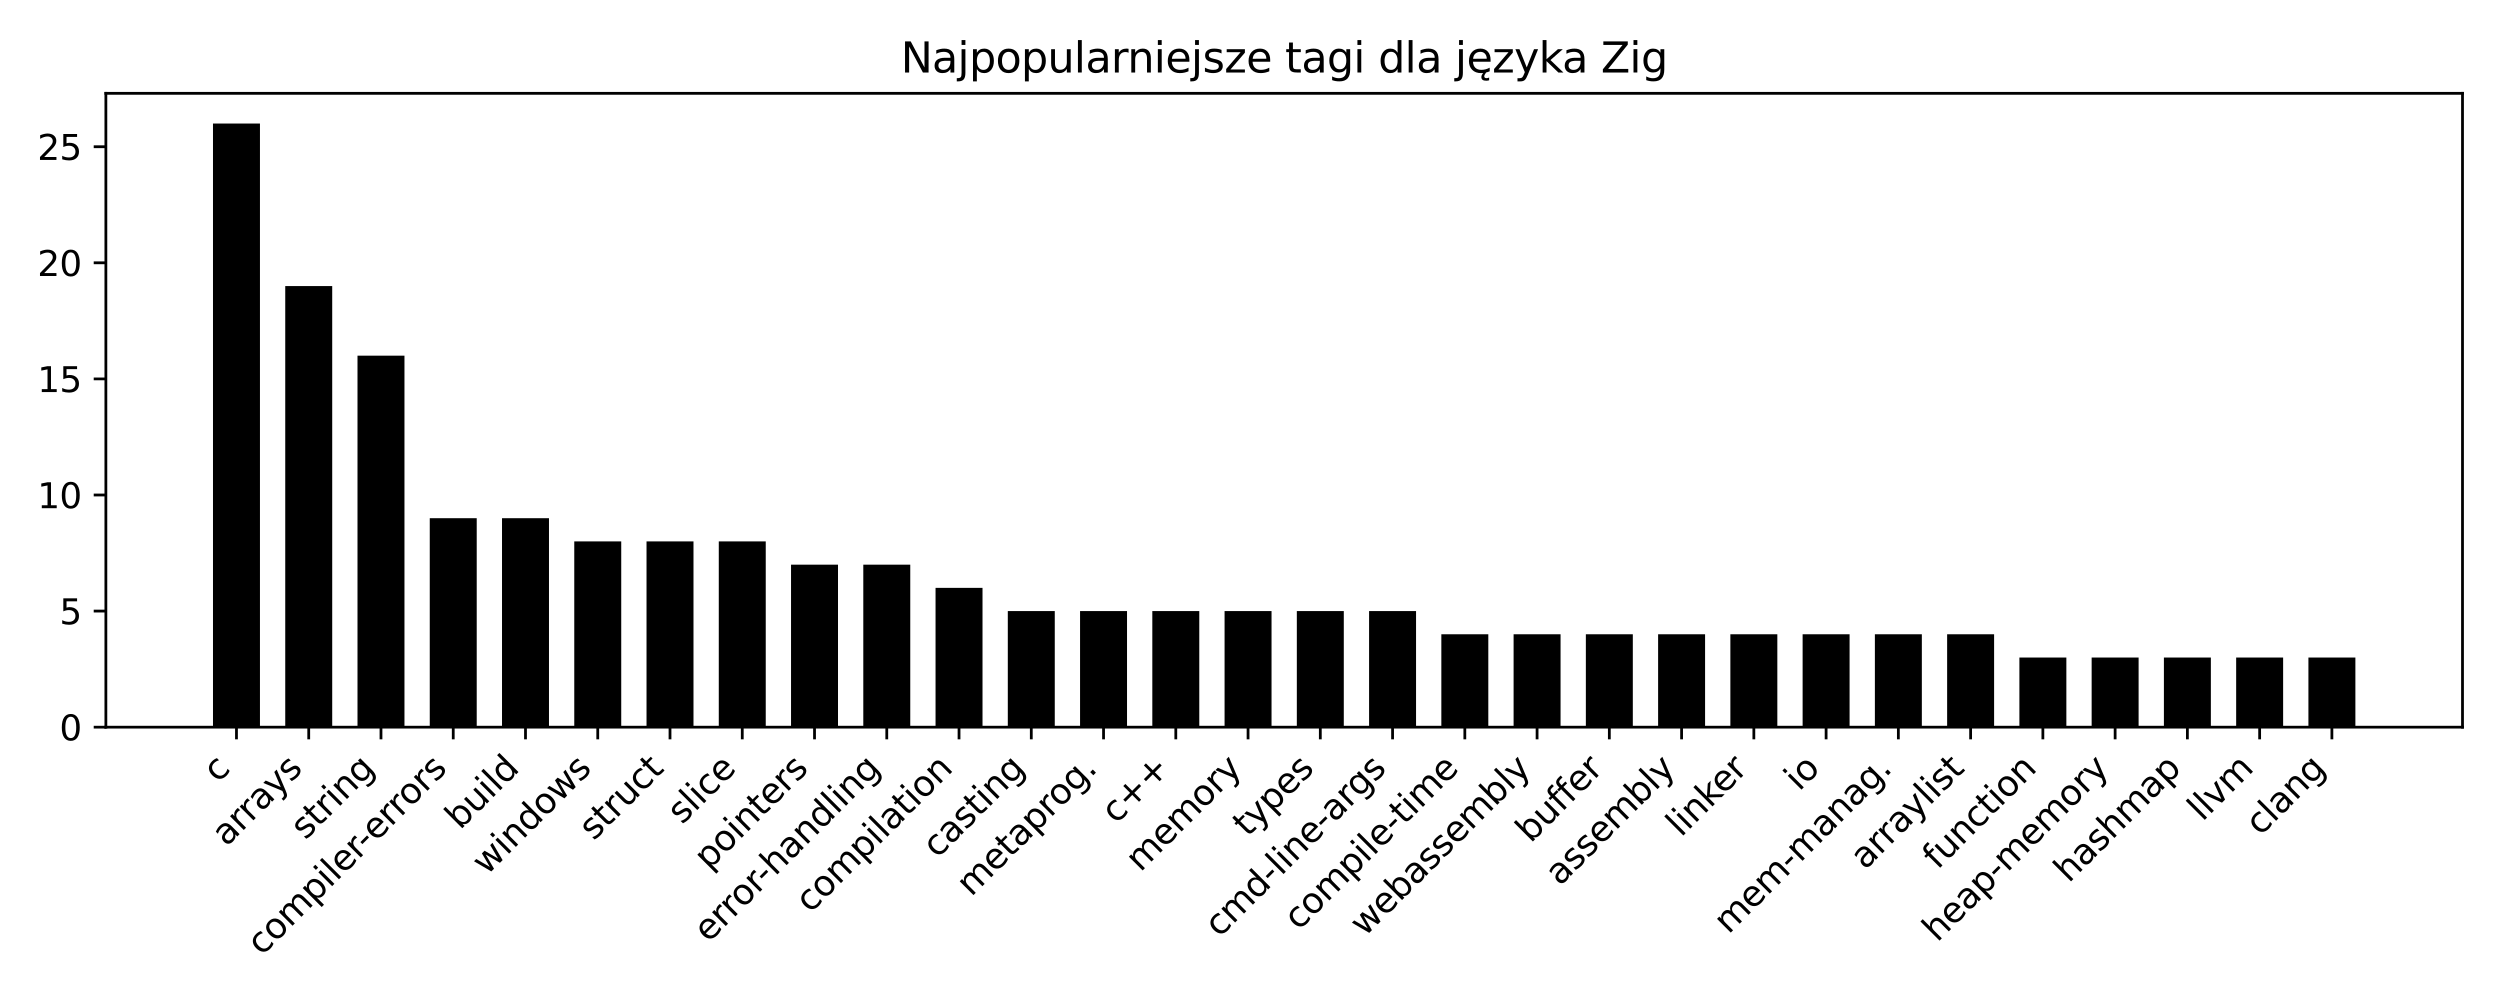 <?xml version="1.0" encoding="utf-8" standalone="no"?>
<!DOCTYPE svg PUBLIC "-//W3C//DTD SVG 1.1//EN"
  "http://www.w3.org/Graphics/SVG/1.1/DTD/svg11.dtd">
<svg xmlns:xlink="http://www.w3.org/1999/xlink" width="720pt" height="288pt" viewBox="0 0 720 288" xmlns="http://www.w3.org/2000/svg" version="1.1">
 <defs>
  <style type="text/css">*{stroke-linejoin: round; stroke-linecap: butt}</style>
 </defs>
 <g id="figure_1">
  <g id="patch_1">
   <path d="M 0 288 
L 720 288 
L 720 0 
L 0 0 
z
" style="fill: #ffffff"/>
  </g>
  <g id="axes_1">
   <g id="patch_2">
    <path d="M 30.49 209.424 
L 709.2 209.424 
L 709.2 26.88 
L 30.49 26.88 
z
" style="fill: #ffffff"/>
   </g>
   <g id="patch_3">
    <path d="M 61.34 209.424 
L 74.867 209.424 
L 74.867 35.573 
L 61.34 35.573 
z
" clip-path="url(#pa90398e93a)"/>
   </g>
   <g id="patch_4">
    <path d="M 82.15 209.424 
L 95.677 209.424 
L 95.677 82.379 
L 82.15 82.379 
z
" clip-path="url(#pa90398e93a)"/>
   </g>
   <g id="patch_5">
    <path d="M 102.96 209.424 
L 116.486 209.424 
L 116.486 102.439 
L 102.96 102.439 
z
" clip-path="url(#pa90398e93a)"/>
   </g>
   <g id="patch_6">
    <path d="M 123.77 209.424 
L 137.296 209.424 
L 137.296 149.245 
L 123.77 149.245 
z
" clip-path="url(#pa90398e93a)"/>
   </g>
   <g id="patch_7">
    <path d="M 144.579 209.424 
L 158.106 209.424 
L 158.106 149.245 
L 144.579 149.245 
z
" clip-path="url(#pa90398e93a)"/>
   </g>
   <g id="patch_8">
    <path d="M 165.389 209.424 
L 178.916 209.424 
L 178.916 155.931 
L 165.389 155.931 
z
" clip-path="url(#pa90398e93a)"/>
   </g>
   <g id="patch_9">
    <path d="M 186.199 209.424 
L 199.725 209.424 
L 199.725 155.931 
L 186.199 155.931 
z
" clip-path="url(#pa90398e93a)"/>
   </g>
   <g id="patch_10">
    <path d="M 207.009 209.424 
L 220.535 209.424 
L 220.535 155.931 
L 207.009 155.931 
z
" clip-path="url(#pa90398e93a)"/>
   </g>
   <g id="patch_11">
    <path d="M 227.818 209.424 
L 241.345 209.424 
L 241.345 162.618 
L 227.818 162.618 
z
" clip-path="url(#pa90398e93a)"/>
   </g>
   <g id="patch_12">
    <path d="M 248.628 209.424 
L 262.155 209.424 
L 262.155 162.618 
L 248.628 162.618 
z
" clip-path="url(#pa90398e93a)"/>
   </g>
   <g id="patch_13">
    <path d="M 269.438 209.424 
L 282.964 209.424 
L 282.964 169.305 
L 269.438 169.305 
z
" clip-path="url(#pa90398e93a)"/>
   </g>
   <g id="patch_14">
    <path d="M 290.248 209.424 
L 303.774 209.424 
L 303.774 175.991 
L 290.248 175.991 
z
" clip-path="url(#pa90398e93a)"/>
   </g>
   <g id="patch_15">
    <path d="M 311.057 209.424 
L 324.584 209.424 
L 324.584 175.991 
L 311.057 175.991 
z
" clip-path="url(#pa90398e93a)"/>
   </g>
   <g id="patch_16">
    <path d="M 331.867 209.424 
L 345.394 209.424 
L 345.394 175.991 
L 331.867 175.991 
z
" clip-path="url(#pa90398e93a)"/>
   </g>
   <g id="patch_17">
    <path d="M 352.677 209.424 
L 366.203 209.424 
L 366.203 175.991 
L 352.677 175.991 
z
" clip-path="url(#pa90398e93a)"/>
   </g>
   <g id="patch_18">
    <path d="M 373.487 209.424 
L 387.013 209.424 
L 387.013 175.991 
L 373.487 175.991 
z
" clip-path="url(#pa90398e93a)"/>
   </g>
   <g id="patch_19">
    <path d="M 394.296 209.424 
L 407.823 209.424 
L 407.823 175.991 
L 394.296 175.991 
z
" clip-path="url(#pa90398e93a)"/>
   </g>
   <g id="patch_20">
    <path d="M 415.106 209.424 
L 428.633 209.424 
L 428.633 182.678 
L 415.106 182.678 
z
" clip-path="url(#pa90398e93a)"/>
   </g>
   <g id="patch_21">
    <path d="M 435.916 209.424 
L 449.442 209.424 
L 449.442 182.678 
L 435.916 182.678 
z
" clip-path="url(#pa90398e93a)"/>
   </g>
   <g id="patch_22">
    <path d="M 456.726 209.424 
L 470.252 209.424 
L 470.252 182.678 
L 456.726 182.678 
z
" clip-path="url(#pa90398e93a)"/>
   </g>
   <g id="patch_23">
    <path d="M 477.535 209.424 
L 491.062 209.424 
L 491.062 182.678 
L 477.535 182.678 
z
" clip-path="url(#pa90398e93a)"/>
   </g>
   <g id="patch_24">
    <path d="M 498.345 209.424 
L 511.872 209.424 
L 511.872 182.678 
L 498.345 182.678 
z
" clip-path="url(#pa90398e93a)"/>
   </g>
   <g id="patch_25">
    <path d="M 519.155 209.424 
L 532.681 209.424 
L 532.681 182.678 
L 519.155 182.678 
z
" clip-path="url(#pa90398e93a)"/>
   </g>
   <g id="patch_26">
    <path d="M 539.965 209.424 
L 553.491 209.424 
L 553.491 182.678 
L 539.965 182.678 
z
" clip-path="url(#pa90398e93a)"/>
   </g>
   <g id="patch_27">
    <path d="M 560.774 209.424 
L 574.301 209.424 
L 574.301 182.678 
L 560.774 182.678 
z
" clip-path="url(#pa90398e93a)"/>
   </g>
   <g id="patch_28">
    <path d="M 581.584 209.424 
L 595.111 209.424 
L 595.111 189.364 
L 581.584 189.364 
z
" clip-path="url(#pa90398e93a)"/>
   </g>
   <g id="patch_29">
    <path d="M 602.394 209.424 
L 615.92 209.424 
L 615.92 189.364 
L 602.394 189.364 
z
" clip-path="url(#pa90398e93a)"/>
   </g>
   <g id="patch_30">
    <path d="M 623.204 209.424 
L 636.73 209.424 
L 636.73 189.364 
L 623.204 189.364 
z
" clip-path="url(#pa90398e93a)"/>
   </g>
   <g id="patch_31">
    <path d="M 644.013 209.424 
L 657.54 209.424 
L 657.54 189.364 
L 644.013 189.364 
z
" clip-path="url(#pa90398e93a)"/>
   </g>
   <g id="patch_32">
    <path d="M 664.823 209.424 
L 678.35 209.424 
L 678.35 189.364 
L 664.823 189.364 
z
" clip-path="url(#pa90398e93a)"/>
   </g>
   <g id="matplotlib.axis_1">
    <g id="xtick_1">
     <g id="line2d_1">
      <defs>
       <path id="m7daa7b6070" d="M 0 0 
L 0 3.5 
" style="stroke: #000000; stroke-width: 0.8"/>
      </defs>
      <g>
       <use xlink:href="#m7daa7b6070" x="68.104" y="209.424" style="stroke: #000000; stroke-width: 0.8"/>
      </g>
     </g>
     <g id="text_1">
      <!-- c -->
      <g transform="translate(62.745 225.685) rotate(-45) scale(0.1 -0.1)">
       <defs>
        <path id="DejaVuSans-63" d="M 3122 3366 
L 3122 2828 
Q 2878 2963 2633 3030 
Q 2388 3097 2138 3097 
Q 1578 3097 1268 2742 
Q 959 2388 959 1747 
Q 959 1106 1268 751 
Q 1578 397 2138 397 
Q 2388 397 2633 464 
Q 2878 531 3122 666 
L 3122 134 
Q 2881 22 2623 -34 
Q 2366 -91 2075 -91 
Q 1284 -91 818 406 
Q 353 903 353 1747 
Q 353 2603 823 3093 
Q 1294 3584 2113 3584 
Q 2378 3584 2631 3529 
Q 2884 3475 3122 3366 
z
" transform="scale(0.016)"/>
       </defs>
       <use xlink:href="#DejaVuSans-63"/>
      </g>
     </g>
    </g>
    <g id="xtick_2">
     <g id="line2d_2">
      <g>
       <use xlink:href="#m7daa7b6070" x="88.913" y="209.424" style="stroke: #000000; stroke-width: 0.8"/>
      </g>
     </g>
     <g id="text_2">
      <!-- arrays -->
      <g transform="translate(65.218 244.022) rotate(-45) scale(0.1 -0.1)">
       <defs>
        <path id="DejaVuSans-61" d="M 2194 1759 
Q 1497 1759 1228 1600 
Q 959 1441 959 1056 
Q 959 750 1161 570 
Q 1363 391 1709 391 
Q 2188 391 2477 730 
Q 2766 1069 2766 1631 
L 2766 1759 
L 2194 1759 
z
M 3341 1997 
L 3341 0 
L 2766 0 
L 2766 531 
Q 2569 213 2275 61 
Q 1981 -91 1556 -91 
Q 1019 -91 701 211 
Q 384 513 384 1019 
Q 384 1609 779 1909 
Q 1175 2209 1959 2209 
L 2766 2209 
L 2766 2266 
Q 2766 2663 2505 2880 
Q 2244 3097 1772 3097 
Q 1472 3097 1187 3025 
Q 903 2953 641 2809 
L 641 3341 
Q 956 3463 1253 3523 
Q 1550 3584 1831 3584 
Q 2591 3584 2966 3190 
Q 3341 2797 3341 1997 
z
" transform="scale(0.016)"/>
        <path id="DejaVuSans-72" d="M 2631 2963 
Q 2534 3019 2420 3045 
Q 2306 3072 2169 3072 
Q 1681 3072 1420 2755 
Q 1159 2438 1159 1844 
L 1159 0 
L 581 0 
L 581 3500 
L 1159 3500 
L 1159 2956 
Q 1341 3275 1631 3429 
Q 1922 3584 2338 3584 
Q 2397 3584 2469 3576 
Q 2541 3569 2628 3553 
L 2631 2963 
z
" transform="scale(0.016)"/>
        <path id="DejaVuSans-79" d="M 2059 -325 
Q 1816 -950 1584 -1140 
Q 1353 -1331 966 -1331 
L 506 -1331 
L 506 -850 
L 844 -850 
Q 1081 -850 1212 -737 
Q 1344 -625 1503 -206 
L 1606 56 
L 191 3500 
L 800 3500 
L 1894 763 
L 2988 3500 
L 3597 3500 
L 2059 -325 
z
" transform="scale(0.016)"/>
        <path id="DejaVuSans-73" d="M 2834 3397 
L 2834 2853 
Q 2591 2978 2328 3040 
Q 2066 3103 1784 3103 
Q 1356 3103 1142 2972 
Q 928 2841 928 2578 
Q 928 2378 1081 2264 
Q 1234 2150 1697 2047 
L 1894 2003 
Q 2506 1872 2764 1633 
Q 3022 1394 3022 966 
Q 3022 478 2636 193 
Q 2250 -91 1575 -91 
Q 1294 -91 989 -36 
Q 684 19 347 128 
L 347 722 
Q 666 556 975 473 
Q 1284 391 1588 391 
Q 1994 391 2212 530 
Q 2431 669 2431 922 
Q 2431 1156 2273 1281 
Q 2116 1406 1581 1522 
L 1381 1569 
Q 847 1681 609 1914 
Q 372 2147 372 2553 
Q 372 3047 722 3315 
Q 1072 3584 1716 3584 
Q 2034 3584 2315 3537 
Q 2597 3491 2834 3397 
z
" transform="scale(0.016)"/>
       </defs>
       <use xlink:href="#DejaVuSans-61"/>
       <use xlink:href="#DejaVuSans-72" transform="translate(61.279 0)"/>
       <use xlink:href="#DejaVuSans-72" transform="translate(100.643 0)"/>
       <use xlink:href="#DejaVuSans-61" transform="translate(141.756 0)"/>
       <use xlink:href="#DejaVuSans-79" transform="translate(203.035 0)"/>
       <use xlink:href="#DejaVuSans-73" transform="translate(262.215 0)"/>
      </g>
     </g>
    </g>
    <g id="xtick_3">
     <g id="line2d_3">
      <g>
       <use xlink:href="#m7daa7b6070" x="109.723" y="209.424" style="stroke: #000000; stroke-width: 0.8"/>
      </g>
     </g>
     <g id="text_3">
      <!-- string -->
      <g transform="translate(87.955 242.094) rotate(-45) scale(0.1 -0.1)">
       <defs>
        <path id="DejaVuSans-74" d="M 1172 4494 
L 1172 3500 
L 2356 3500 
L 2356 3053 
L 1172 3053 
L 1172 1153 
Q 1172 725 1289 603 
Q 1406 481 1766 481 
L 2356 481 
L 2356 0 
L 1766 0 
Q 1100 0 847 248 
Q 594 497 594 1153 
L 594 3053 
L 172 3053 
L 172 3500 
L 594 3500 
L 594 4494 
L 1172 4494 
z
" transform="scale(0.016)"/>
        <path id="DejaVuSans-69" d="M 603 3500 
L 1178 3500 
L 1178 0 
L 603 0 
L 603 3500 
z
M 603 4863 
L 1178 4863 
L 1178 4134 
L 603 4134 
L 603 4863 
z
" transform="scale(0.016)"/>
        <path id="DejaVuSans-6e" d="M 3513 2113 
L 3513 0 
L 2938 0 
L 2938 2094 
Q 2938 2591 2744 2837 
Q 2550 3084 2163 3084 
Q 1697 3084 1428 2787 
Q 1159 2491 1159 1978 
L 1159 0 
L 581 0 
L 581 3500 
L 1159 3500 
L 1159 2956 
Q 1366 3272 1645 3428 
Q 1925 3584 2291 3584 
Q 2894 3584 3203 3211 
Q 3513 2838 3513 2113 
z
" transform="scale(0.016)"/>
        <path id="DejaVuSans-67" d="M 2906 1791 
Q 2906 2416 2648 2759 
Q 2391 3103 1925 3103 
Q 1463 3103 1205 2759 
Q 947 2416 947 1791 
Q 947 1169 1205 825 
Q 1463 481 1925 481 
Q 2391 481 2648 825 
Q 2906 1169 2906 1791 
z
M 3481 434 
Q 3481 -459 3084 -895 
Q 2688 -1331 1869 -1331 
Q 1566 -1331 1297 -1286 
Q 1028 -1241 775 -1147 
L 775 -588 
Q 1028 -725 1275 -790 
Q 1522 -856 1778 -856 
Q 2344 -856 2625 -561 
Q 2906 -266 2906 331 
L 2906 616 
Q 2728 306 2450 153 
Q 2172 0 1784 0 
Q 1141 0 747 490 
Q 353 981 353 1791 
Q 353 2603 747 3093 
Q 1141 3584 1784 3584 
Q 2172 3584 2450 3431 
Q 2728 3278 2906 2969 
L 2906 3500 
L 3481 3500 
L 3481 434 
z
" transform="scale(0.016)"/>
       </defs>
       <use xlink:href="#DejaVuSans-73"/>
       <use xlink:href="#DejaVuSans-74" transform="translate(52.1 0)"/>
       <use xlink:href="#DejaVuSans-72" transform="translate(91.309 0)"/>
       <use xlink:href="#DejaVuSans-69" transform="translate(132.422 0)"/>
       <use xlink:href="#DejaVuSans-6e" transform="translate(160.205 0)"/>
       <use xlink:href="#DejaVuSans-67" transform="translate(223.584 0)"/>
      </g>
     </g>
    </g>
    <g id="xtick_4">
     <g id="line2d_4">
      <g>
       <use xlink:href="#m7daa7b6070" x="130.533" y="209.424" style="stroke: #000000; stroke-width: 0.8"/>
      </g>
     </g>
     <g id="text_4">
      <!-- compiler-errors -->
      <g transform="translate(75.385 275.474) rotate(-45) scale(0.1 -0.1)">
       <defs>
        <path id="DejaVuSans-6f" d="M 1959 3097 
Q 1497 3097 1228 2736 
Q 959 2375 959 1747 
Q 959 1119 1226 758 
Q 1494 397 1959 397 
Q 2419 397 2687 759 
Q 2956 1122 2956 1747 
Q 2956 2369 2687 2733 
Q 2419 3097 1959 3097 
z
M 1959 3584 
Q 2709 3584 3137 3096 
Q 3566 2609 3566 1747 
Q 3566 888 3137 398 
Q 2709 -91 1959 -91 
Q 1206 -91 779 398 
Q 353 888 353 1747 
Q 353 2609 779 3096 
Q 1206 3584 1959 3584 
z
" transform="scale(0.016)"/>
        <path id="DejaVuSans-6d" d="M 3328 2828 
Q 3544 3216 3844 3400 
Q 4144 3584 4550 3584 
Q 5097 3584 5394 3201 
Q 5691 2819 5691 2113 
L 5691 0 
L 5113 0 
L 5113 2094 
Q 5113 2597 4934 2840 
Q 4756 3084 4391 3084 
Q 3944 3084 3684 2787 
Q 3425 2491 3425 1978 
L 3425 0 
L 2847 0 
L 2847 2094 
Q 2847 2600 2669 2842 
Q 2491 3084 2119 3084 
Q 1678 3084 1418 2786 
Q 1159 2488 1159 1978 
L 1159 0 
L 581 0 
L 581 3500 
L 1159 3500 
L 1159 2956 
Q 1356 3278 1631 3431 
Q 1906 3584 2284 3584 
Q 2666 3584 2933 3390 
Q 3200 3197 3328 2828 
z
" transform="scale(0.016)"/>
        <path id="DejaVuSans-70" d="M 1159 525 
L 1159 -1331 
L 581 -1331 
L 581 3500 
L 1159 3500 
L 1159 2969 
Q 1341 3281 1617 3432 
Q 1894 3584 2278 3584 
Q 2916 3584 3314 3078 
Q 3713 2572 3713 1747 
Q 3713 922 3314 415 
Q 2916 -91 2278 -91 
Q 1894 -91 1617 61 
Q 1341 213 1159 525 
z
M 3116 1747 
Q 3116 2381 2855 2742 
Q 2594 3103 2138 3103 
Q 1681 3103 1420 2742 
Q 1159 2381 1159 1747 
Q 1159 1113 1420 752 
Q 1681 391 2138 391 
Q 2594 391 2855 752 
Q 3116 1113 3116 1747 
z
" transform="scale(0.016)"/>
        <path id="DejaVuSans-6c" d="M 603 4863 
L 1178 4863 
L 1178 0 
L 603 0 
L 603 4863 
z
" transform="scale(0.016)"/>
        <path id="DejaVuSans-65" d="M 3597 1894 
L 3597 1613 
L 953 1613 
Q 991 1019 1311 708 
Q 1631 397 2203 397 
Q 2534 397 2845 478 
Q 3156 559 3463 722 
L 3463 178 
Q 3153 47 2828 -22 
Q 2503 -91 2169 -91 
Q 1331 -91 842 396 
Q 353 884 353 1716 
Q 353 2575 817 3079 
Q 1281 3584 2069 3584 
Q 2775 3584 3186 3129 
Q 3597 2675 3597 1894 
z
M 3022 2063 
Q 3016 2534 2758 2815 
Q 2500 3097 2075 3097 
Q 1594 3097 1305 2825 
Q 1016 2553 972 2059 
L 3022 2063 
z
" transform="scale(0.016)"/>
        <path id="DejaVuSans-2d" d="M 313 2009 
L 1997 2009 
L 1997 1497 
L 313 1497 
L 313 2009 
z
" transform="scale(0.016)"/>
       </defs>
       <use xlink:href="#DejaVuSans-63"/>
       <use xlink:href="#DejaVuSans-6f" transform="translate(54.98 0)"/>
       <use xlink:href="#DejaVuSans-6d" transform="translate(116.162 0)"/>
       <use xlink:href="#DejaVuSans-70" transform="translate(213.574 0)"/>
       <use xlink:href="#DejaVuSans-69" transform="translate(277.051 0)"/>
       <use xlink:href="#DejaVuSans-6c" transform="translate(304.834 0)"/>
       <use xlink:href="#DejaVuSans-65" transform="translate(332.617 0)"/>
       <use xlink:href="#DejaVuSans-72" transform="translate(394.141 0)"/>
       <use xlink:href="#DejaVuSans-2d" transform="translate(428.879 0)"/>
       <use xlink:href="#DejaVuSans-65" transform="translate(464.963 0)"/>
       <use xlink:href="#DejaVuSans-72" transform="translate(526.486 0)"/>
       <use xlink:href="#DejaVuSans-72" transform="translate(565.85 0)"/>
       <use xlink:href="#DejaVuSans-6f" transform="translate(604.713 0)"/>
       <use xlink:href="#DejaVuSans-72" transform="translate(665.895 0)"/>
       <use xlink:href="#DejaVuSans-73" transform="translate(707.008 0)"/>
      </g>
     </g>
    </g>
    <g id="xtick_5">
     <g id="line2d_5">
      <g>
       <use xlink:href="#m7daa7b6070" x="151.343" y="209.424" style="stroke: #000000; stroke-width: 0.8"/>
      </g>
     </g>
     <g id="text_5">
      <!-- build -->
      <g transform="translate(132.484 239.185) rotate(-45) scale(0.1 -0.1)">
       <defs>
        <path id="DejaVuSans-62" d="M 3116 1747 
Q 3116 2381 2855 2742 
Q 2594 3103 2138 3103 
Q 1681 3103 1420 2742 
Q 1159 2381 1159 1747 
Q 1159 1113 1420 752 
Q 1681 391 2138 391 
Q 2594 391 2855 752 
Q 3116 1113 3116 1747 
z
M 1159 2969 
Q 1341 3281 1617 3432 
Q 1894 3584 2278 3584 
Q 2916 3584 3314 3078 
Q 3713 2572 3713 1747 
Q 3713 922 3314 415 
Q 2916 -91 2278 -91 
Q 1894 -91 1617 61 
Q 1341 213 1159 525 
L 1159 0 
L 581 0 
L 581 4863 
L 1159 4863 
L 1159 2969 
z
" transform="scale(0.016)"/>
        <path id="DejaVuSans-75" d="M 544 1381 
L 544 3500 
L 1119 3500 
L 1119 1403 
Q 1119 906 1312 657 
Q 1506 409 1894 409 
Q 2359 409 2629 706 
Q 2900 1003 2900 1516 
L 2900 3500 
L 3475 3500 
L 3475 0 
L 2900 0 
L 2900 538 
Q 2691 219 2414 64 
Q 2138 -91 1772 -91 
Q 1169 -91 856 284 
Q 544 659 544 1381 
z
M 1991 3584 
L 1991 3584 
z
" transform="scale(0.016)"/>
        <path id="DejaVuSans-64" d="M 2906 2969 
L 2906 4863 
L 3481 4863 
L 3481 0 
L 2906 0 
L 2906 525 
Q 2725 213 2448 61 
Q 2172 -91 1784 -91 
Q 1150 -91 751 415 
Q 353 922 353 1747 
Q 353 2572 751 3078 
Q 1150 3584 1784 3584 
Q 2172 3584 2448 3432 
Q 2725 3281 2906 2969 
z
M 947 1747 
Q 947 1113 1208 752 
Q 1469 391 1925 391 
Q 2381 391 2643 752 
Q 2906 1113 2906 1747 
Q 2906 2381 2643 2742 
Q 2381 3103 1925 3103 
Q 1469 3103 1208 2742 
Q 947 2381 947 1747 
z
" transform="scale(0.016)"/>
       </defs>
       <use xlink:href="#DejaVuSans-62"/>
       <use xlink:href="#DejaVuSans-75" transform="translate(63.477 0)"/>
       <use xlink:href="#DejaVuSans-69" transform="translate(126.855 0)"/>
       <use xlink:href="#DejaVuSans-6c" transform="translate(154.639 0)"/>
       <use xlink:href="#DejaVuSans-64" transform="translate(182.422 0)"/>
      </g>
     </g>
    </g>
    <g id="xtick_6">
     <g id="line2d_6">
      <g>
       <use xlink:href="#m7daa7b6070" x="172.152" y="209.424" style="stroke: #000000; stroke-width: 0.8"/>
      </g>
     </g>
     <g id="text_6">
      <!-- windows -->
      <g transform="translate(140.171 252.308) rotate(-45) scale(0.1 -0.1)">
       <defs>
        <path id="DejaVuSans-77" d="M 269 3500 
L 844 3500 
L 1563 769 
L 2278 3500 
L 2956 3500 
L 3675 769 
L 4391 3500 
L 4966 3500 
L 4050 0 
L 3372 0 
L 2619 2869 
L 1863 0 
L 1184 0 
L 269 3500 
z
" transform="scale(0.016)"/>
       </defs>
       <use xlink:href="#DejaVuSans-77"/>
       <use xlink:href="#DejaVuSans-69" transform="translate(81.787 0)"/>
       <use xlink:href="#DejaVuSans-6e" transform="translate(109.57 0)"/>
       <use xlink:href="#DejaVuSans-64" transform="translate(172.949 0)"/>
       <use xlink:href="#DejaVuSans-6f" transform="translate(236.426 0)"/>
       <use xlink:href="#DejaVuSans-77" transform="translate(297.607 0)"/>
       <use xlink:href="#DejaVuSans-73" transform="translate(379.395 0)"/>
      </g>
     </g>
    </g>
    <g id="xtick_7">
     <g id="line2d_7">
      <g>
       <use xlink:href="#m7daa7b6070" x="192.962" y="209.424" style="stroke: #000000; stroke-width: 0.8"/>
      </g>
     </g>
     <g id="text_7">
      <!-- struct -->
      <g transform="translate(170.988 242.301) rotate(-45) scale(0.1 -0.1)">
       <use xlink:href="#DejaVuSans-73"/>
       <use xlink:href="#DejaVuSans-74" transform="translate(52.1 0)"/>
       <use xlink:href="#DejaVuSans-72" transform="translate(91.309 0)"/>
       <use xlink:href="#DejaVuSans-75" transform="translate(132.422 0)"/>
       <use xlink:href="#DejaVuSans-63" transform="translate(195.801 0)"/>
       <use xlink:href="#DejaVuSans-74" transform="translate(250.781 0)"/>
      </g>
     </g>
    </g>
    <g id="xtick_8">
     <g id="line2d_8">
      <g>
       <use xlink:href="#m7daa7b6070" x="213.772" y="209.424" style="stroke: #000000; stroke-width: 0.8"/>
      </g>
     </g>
     <g id="text_8">
      <!-- slice -->
      <g transform="translate(196.45 237.648) rotate(-45) scale(0.1 -0.1)">
       <use xlink:href="#DejaVuSans-73"/>
       <use xlink:href="#DejaVuSans-6c" transform="translate(52.1 0)"/>
       <use xlink:href="#DejaVuSans-69" transform="translate(79.883 0)"/>
       <use xlink:href="#DejaVuSans-63" transform="translate(107.666 0)"/>
       <use xlink:href="#DejaVuSans-65" transform="translate(162.646 0)"/>
      </g>
     </g>
    </g>
    <g id="xtick_9">
     <g id="line2d_9">
      <g>
       <use xlink:href="#m7daa7b6070" x="234.582" y="209.424" style="stroke: #000000; stroke-width: 0.8"/>
      </g>
     </g>
     <g id="text_9">
      <!-- pointers -->
      <g transform="translate(204.136 250.772) rotate(-45) scale(0.1 -0.1)">
       <use xlink:href="#DejaVuSans-70"/>
       <use xlink:href="#DejaVuSans-6f" transform="translate(63.477 0)"/>
       <use xlink:href="#DejaVuSans-69" transform="translate(124.658 0)"/>
       <use xlink:href="#DejaVuSans-6e" transform="translate(152.441 0)"/>
       <use xlink:href="#DejaVuSans-74" transform="translate(215.82 0)"/>
       <use xlink:href="#DejaVuSans-65" transform="translate(255.029 0)"/>
       <use xlink:href="#DejaVuSans-72" transform="translate(316.553 0)"/>
       <use xlink:href="#DejaVuSans-73" transform="translate(357.666 0)"/>
      </g>
     </g>
    </g>
    <g id="xtick_10">
     <g id="line2d_10">
      <g>
       <use xlink:href="#m7daa7b6070" x="255.391" y="209.424" style="stroke: #000000; stroke-width: 0.8"/>
      </g>
     </g>
     <g id="text_10">
      <!-- error-handling -->
      <g transform="translate(204.021 271.697) rotate(-45) scale(0.1 -0.1)">
       <defs>
        <path id="DejaVuSans-68" d="M 3513 2113 
L 3513 0 
L 2938 0 
L 2938 2094 
Q 2938 2591 2744 2837 
Q 2550 3084 2163 3084 
Q 1697 3084 1428 2787 
Q 1159 2491 1159 1978 
L 1159 0 
L 581 0 
L 581 4863 
L 1159 4863 
L 1159 2956 
Q 1366 3272 1645 3428 
Q 1925 3584 2291 3584 
Q 2894 3584 3203 3211 
Q 3513 2838 3513 2113 
z
" transform="scale(0.016)"/>
       </defs>
       <use xlink:href="#DejaVuSans-65"/>
       <use xlink:href="#DejaVuSans-72" transform="translate(61.523 0)"/>
       <use xlink:href="#DejaVuSans-72" transform="translate(100.887 0)"/>
       <use xlink:href="#DejaVuSans-6f" transform="translate(139.75 0)"/>
       <use xlink:href="#DejaVuSans-72" transform="translate(200.932 0)"/>
       <use xlink:href="#DejaVuSans-2d" transform="translate(235.67 0)"/>
       <use xlink:href="#DejaVuSans-68" transform="translate(271.754 0)"/>
       <use xlink:href="#DejaVuSans-61" transform="translate(335.133 0)"/>
       <use xlink:href="#DejaVuSans-6e" transform="translate(396.412 0)"/>
       <use xlink:href="#DejaVuSans-64" transform="translate(459.791 0)"/>
       <use xlink:href="#DejaVuSans-6c" transform="translate(523.268 0)"/>
       <use xlink:href="#DejaVuSans-69" transform="translate(551.051 0)"/>
       <use xlink:href="#DejaVuSans-6e" transform="translate(578.834 0)"/>
       <use xlink:href="#DejaVuSans-67" transform="translate(642.213 0)"/>
      </g>
     </g>
    </g>
    <g id="xtick_11">
     <g id="line2d_11">
      <g>
       <use xlink:href="#m7daa7b6070" x="276.201" y="209.424" style="stroke: #000000; stroke-width: 0.8"/>
      </g>
     </g>
     <g id="text_11">
      <!-- compilation -->
      <g transform="translate(233.333 263.195) rotate(-45) scale(0.1 -0.1)">
       <use xlink:href="#DejaVuSans-63"/>
       <use xlink:href="#DejaVuSans-6f" transform="translate(54.98 0)"/>
       <use xlink:href="#DejaVuSans-6d" transform="translate(116.162 0)"/>
       <use xlink:href="#DejaVuSans-70" transform="translate(213.574 0)"/>
       <use xlink:href="#DejaVuSans-69" transform="translate(277.051 0)"/>
       <use xlink:href="#DejaVuSans-6c" transform="translate(304.834 0)"/>
       <use xlink:href="#DejaVuSans-61" transform="translate(332.617 0)"/>
       <use xlink:href="#DejaVuSans-74" transform="translate(393.896 0)"/>
       <use xlink:href="#DejaVuSans-69" transform="translate(433.105 0)"/>
       <use xlink:href="#DejaVuSans-6f" transform="translate(460.889 0)"/>
       <use xlink:href="#DejaVuSans-6e" transform="translate(522.07 0)"/>
      </g>
     </g>
    </g>
    <g id="xtick_12">
     <g id="line2d_12">
      <g>
       <use xlink:href="#m7daa7b6070" x="297.011" y="209.424" style="stroke: #000000; stroke-width: 0.8"/>
      </g>
     </g>
     <g id="text_12">
      <!-- casting -->
      <g transform="translate(269.929 247.409) rotate(-45) scale(0.1 -0.1)">
       <use xlink:href="#DejaVuSans-63"/>
       <use xlink:href="#DejaVuSans-61" transform="translate(54.98 0)"/>
       <use xlink:href="#DejaVuSans-73" transform="translate(116.26 0)"/>
       <use xlink:href="#DejaVuSans-74" transform="translate(168.359 0)"/>
       <use xlink:href="#DejaVuSans-69" transform="translate(207.568 0)"/>
       <use xlink:href="#DejaVuSans-6e" transform="translate(235.352 0)"/>
       <use xlink:href="#DejaVuSans-67" transform="translate(298.73 0)"/>
      </g>
     </g>
    </g>
    <g id="xtick_13">
     <g id="line2d_13">
      <g>
       <use xlink:href="#m7daa7b6070" x="317.821" y="209.424" style="stroke: #000000; stroke-width: 0.8"/>
      </g>
     </g>
     <g id="text_13">
      <!-- metaprog. -->
      <g transform="translate(279.706 258.441) rotate(-45) scale(0.1 -0.1)">
       <defs>
        <path id="DejaVuSans-2e" d="M 684 794 
L 1344 794 
L 1344 0 
L 684 0 
L 684 794 
z
" transform="scale(0.016)"/>
       </defs>
       <use xlink:href="#DejaVuSans-6d"/>
       <use xlink:href="#DejaVuSans-65" transform="translate(97.412 0)"/>
       <use xlink:href="#DejaVuSans-74" transform="translate(158.936 0)"/>
       <use xlink:href="#DejaVuSans-61" transform="translate(198.145 0)"/>
       <use xlink:href="#DejaVuSans-70" transform="translate(259.424 0)"/>
       <use xlink:href="#DejaVuSans-72" transform="translate(322.9 0)"/>
       <use xlink:href="#DejaVuSans-6f" transform="translate(361.764 0)"/>
       <use xlink:href="#DejaVuSans-67" transform="translate(422.945 0)"/>
       <use xlink:href="#DejaVuSans-2e" transform="translate(486.422 0)"/>
      </g>
     </g>
    </g>
    <g id="xtick_14">
     <g id="line2d_14">
      <g>
       <use xlink:href="#m7daa7b6070" x="338.63" y="209.424" style="stroke: #000000; stroke-width: 0.8"/>
      </g>
     </g>
     <g id="text_14">
      <!-- c++ -->
      <g transform="translate(321.421 237.536) rotate(-45) scale(0.1 -0.1)">
       <defs>
        <path id="DejaVuSans-2b" d="M 2944 4013 
L 2944 2272 
L 4684 2272 
L 4684 1741 
L 2944 1741 
L 2944 0 
L 2419 0 
L 2419 1741 
L 678 1741 
L 678 2272 
L 2419 2272 
L 2419 4013 
L 2944 4013 
z
" transform="scale(0.016)"/>
       </defs>
       <use xlink:href="#DejaVuSans-63"/>
       <use xlink:href="#DejaVuSans-2b" transform="translate(54.98 0)"/>
       <use xlink:href="#DejaVuSans-2b" transform="translate(138.77 0)"/>
      </g>
     </g>
    </g>
    <g id="xtick_15">
     <g id="line2d_15">
      <g>
       <use xlink:href="#m7daa7b6070" x="359.44" y="209.424" style="stroke: #000000; stroke-width: 0.8"/>
      </g>
     </g>
     <g id="text_15">
      <!-- memory -->
      <g transform="translate(328.425 251.342) rotate(-45) scale(0.1 -0.1)">
       <use xlink:href="#DejaVuSans-6d"/>
       <use xlink:href="#DejaVuSans-65" transform="translate(97.412 0)"/>
       <use xlink:href="#DejaVuSans-6d" transform="translate(158.936 0)"/>
       <use xlink:href="#DejaVuSans-6f" transform="translate(256.348 0)"/>
       <use xlink:href="#DejaVuSans-72" transform="translate(317.529 0)"/>
       <use xlink:href="#DejaVuSans-79" transform="translate(358.643 0)"/>
      </g>
     </g>
    </g>
    <g id="xtick_16">
     <g id="line2d_16">
      <g>
       <use xlink:href="#m7daa7b6070" x="380.25" y="209.424" style="stroke: #000000; stroke-width: 0.8"/>
      </g>
     </g>
     <g id="text_16">
      <!-- types -->
      <g transform="translate(359.299 241.278) rotate(-45) scale(0.1 -0.1)">
       <use xlink:href="#DejaVuSans-74"/>
       <use xlink:href="#DejaVuSans-79" transform="translate(39.209 0)"/>
       <use xlink:href="#DejaVuSans-70" transform="translate(98.389 0)"/>
       <use xlink:href="#DejaVuSans-65" transform="translate(161.865 0)"/>
       <use xlink:href="#DejaVuSans-73" transform="translate(223.389 0)"/>
      </g>
     </g>
    </g>
    <g id="xtick_17">
     <g id="line2d_17">
      <g>
       <use xlink:href="#m7daa7b6070" x="401.06" y="209.424" style="stroke: #000000; stroke-width: 0.8"/>
      </g>
     </g>
     <g id="text_17">
      <!-- cmd-line-args -->
      <g transform="translate(351.172 270.214) rotate(-45) scale(0.1 -0.1)">
       <use xlink:href="#DejaVuSans-63"/>
       <use xlink:href="#DejaVuSans-6d" transform="translate(54.98 0)"/>
       <use xlink:href="#DejaVuSans-64" transform="translate(152.393 0)"/>
       <use xlink:href="#DejaVuSans-2d" transform="translate(215.869 0)"/>
       <use xlink:href="#DejaVuSans-6c" transform="translate(251.953 0)"/>
       <use xlink:href="#DejaVuSans-69" transform="translate(279.736 0)"/>
       <use xlink:href="#DejaVuSans-6e" transform="translate(307.52 0)"/>
       <use xlink:href="#DejaVuSans-65" transform="translate(370.898 0)"/>
       <use xlink:href="#DejaVuSans-2d" transform="translate(432.422 0)"/>
       <use xlink:href="#DejaVuSans-61" transform="translate(468.506 0)"/>
       <use xlink:href="#DejaVuSans-72" transform="translate(529.785 0)"/>
       <use xlink:href="#DejaVuSans-67" transform="translate(569.148 0)"/>
       <use xlink:href="#DejaVuSans-73" transform="translate(632.625 0)"/>
      </g>
     </g>
    </g>
    <g id="xtick_18">
     <g id="line2d_18">
      <g>
       <use xlink:href="#m7daa7b6070" x="421.869" y="209.424" style="stroke: #000000; stroke-width: 0.8"/>
      </g>
     </g>
     <g id="text_18">
      <!-- compile-time -->
      <g transform="translate(374.002 268.194) rotate(-45) scale(0.1 -0.1)">
       <use xlink:href="#DejaVuSans-63"/>
       <use xlink:href="#DejaVuSans-6f" transform="translate(54.98 0)"/>
       <use xlink:href="#DejaVuSans-6d" transform="translate(116.162 0)"/>
       <use xlink:href="#DejaVuSans-70" transform="translate(213.574 0)"/>
       <use xlink:href="#DejaVuSans-69" transform="translate(277.051 0)"/>
       <use xlink:href="#DejaVuSans-6c" transform="translate(304.834 0)"/>
       <use xlink:href="#DejaVuSans-65" transform="translate(332.617 0)"/>
       <use xlink:href="#DejaVuSans-2d" transform="translate(394.141 0)"/>
       <use xlink:href="#DejaVuSans-74" transform="translate(430.225 0)"/>
       <use xlink:href="#DejaVuSans-69" transform="translate(469.434 0)"/>
       <use xlink:href="#DejaVuSans-6d" transform="translate(497.217 0)"/>
       <use xlink:href="#DejaVuSans-65" transform="translate(594.629 0)"/>
      </g>
     </g>
    </g>
    <g id="xtick_19">
     <g id="line2d_19">
      <g>
       <use xlink:href="#m7daa7b6070" x="442.679" y="209.424" style="stroke: #000000; stroke-width: 0.8"/>
      </g>
     </g>
     <g id="text_19">
      <!-- webassembly -->
      <g transform="translate(393.008 269.997) rotate(-45) scale(0.1 -0.1)">
       <use xlink:href="#DejaVuSans-77"/>
       <use xlink:href="#DejaVuSans-65" transform="translate(81.787 0)"/>
       <use xlink:href="#DejaVuSans-62" transform="translate(143.311 0)"/>
       <use xlink:href="#DejaVuSans-61" transform="translate(206.787 0)"/>
       <use xlink:href="#DejaVuSans-73" transform="translate(268.066 0)"/>
       <use xlink:href="#DejaVuSans-73" transform="translate(320.166 0)"/>
       <use xlink:href="#DejaVuSans-65" transform="translate(372.266 0)"/>
       <use xlink:href="#DejaVuSans-6d" transform="translate(433.789 0)"/>
       <use xlink:href="#DejaVuSans-62" transform="translate(531.201 0)"/>
       <use xlink:href="#DejaVuSans-6c" transform="translate(594.678 0)"/>
       <use xlink:href="#DejaVuSans-79" transform="translate(622.461 0)"/>
      </g>
     </g>
    </g>
    <g id="xtick_20">
     <g id="line2d_20">
      <g>
       <use xlink:href="#m7daa7b6070" x="463.489" y="209.424" style="stroke: #000000; stroke-width: 0.8"/>
      </g>
     </g>
     <g id="text_20">
      <!-- buffer -->
      <g transform="translate(440.812 243.004) rotate(-45) scale(0.1 -0.1)">
       <defs>
        <path id="DejaVuSans-66" d="M 2375 4863 
L 2375 4384 
L 1825 4384 
Q 1516 4384 1395 4259 
Q 1275 4134 1275 3809 
L 1275 3500 
L 2222 3500 
L 2222 3053 
L 1275 3053 
L 1275 0 
L 697 0 
L 697 3053 
L 147 3053 
L 147 3500 
L 697 3500 
L 697 3744 
Q 697 4328 969 4595 
Q 1241 4863 1831 4863 
L 2375 4863 
z
" transform="scale(0.016)"/>
       </defs>
       <use xlink:href="#DejaVuSans-62"/>
       <use xlink:href="#DejaVuSans-75" transform="translate(63.477 0)"/>
       <use xlink:href="#DejaVuSans-66" transform="translate(126.855 0)"/>
       <use xlink:href="#DejaVuSans-66" transform="translate(162.061 0)"/>
       <use xlink:href="#DejaVuSans-65" transform="translate(197.266 0)"/>
       <use xlink:href="#DejaVuSans-72" transform="translate(258.789 0)"/>
      </g>
     </g>
    </g>
    <g id="xtick_21">
     <g id="line2d_21">
      <g>
       <use xlink:href="#m7daa7b6070" x="484.299" y="209.424" style="stroke: #000000; stroke-width: 0.8"/>
      </g>
     </g>
     <g id="text_21">
      <!-- assembly -->
      <g transform="translate(449.25 255.375) rotate(-45) scale(0.1 -0.1)">
       <use xlink:href="#DejaVuSans-61"/>
       <use xlink:href="#DejaVuSans-73" transform="translate(61.279 0)"/>
       <use xlink:href="#DejaVuSans-73" transform="translate(113.379 0)"/>
       <use xlink:href="#DejaVuSans-65" transform="translate(165.479 0)"/>
       <use xlink:href="#DejaVuSans-6d" transform="translate(227.002 0)"/>
       <use xlink:href="#DejaVuSans-62" transform="translate(324.414 0)"/>
       <use xlink:href="#DejaVuSans-6c" transform="translate(387.891 0)"/>
       <use xlink:href="#DejaVuSans-79" transform="translate(415.674 0)"/>
      </g>
     </g>
    </g>
    <g id="xtick_22">
     <g id="line2d_22">
      <g>
       <use xlink:href="#m7daa7b6070" x="505.108" y="209.424" style="stroke: #000000; stroke-width: 0.8"/>
      </g>
     </g>
     <g id="text_22">
      <!-- linker -->
      <g transform="translate(484.132 241.303) rotate(-45) scale(0.1 -0.1)">
       <defs>
        <path id="DejaVuSans-6b" d="M 581 4863 
L 1159 4863 
L 1159 1991 
L 2875 3500 
L 3609 3500 
L 1753 1863 
L 3688 0 
L 2938 0 
L 1159 1709 
L 1159 0 
L 581 0 
L 581 4863 
z
" transform="scale(0.016)"/>
       </defs>
       <use xlink:href="#DejaVuSans-6c"/>
       <use xlink:href="#DejaVuSans-69" transform="translate(27.783 0)"/>
       <use xlink:href="#DejaVuSans-6e" transform="translate(55.566 0)"/>
       <use xlink:href="#DejaVuSans-6b" transform="translate(118.945 0)"/>
       <use xlink:href="#DejaVuSans-65" transform="translate(173.23 0)"/>
       <use xlink:href="#DejaVuSans-72" transform="translate(234.754 0)"/>
      </g>
     </g>
    </g>
    <g id="xtick_23">
     <g id="line2d_23">
      <g>
       <use xlink:href="#m7daa7b6070" x="525.918" y="209.424" style="stroke: #000000; stroke-width: 0.8"/>
      </g>
     </g>
     <g id="text_23">
      <!-- io -->
      <g transform="translate(518.157 228.088) rotate(-45) scale(0.1 -0.1)">
       <use xlink:href="#DejaVuSans-69"/>
       <use xlink:href="#DejaVuSans-6f" transform="translate(27.783 0)"/>
      </g>
     </g>
    </g>
    <g id="xtick_24">
     <g id="line2d_24">
      <g>
       <use xlink:href="#m7daa7b6070" x="546.728" y="209.424" style="stroke: #000000; stroke-width: 0.8"/>
      </g>
     </g>
     <g id="text_24">
      <!-- mem-manag. -->
      <g transform="translate(497.808 269.246) rotate(-45) scale(0.1 -0.1)">
       <use xlink:href="#DejaVuSans-6d"/>
       <use xlink:href="#DejaVuSans-65" transform="translate(97.412 0)"/>
       <use xlink:href="#DejaVuSans-6d" transform="translate(158.936 0)"/>
       <use xlink:href="#DejaVuSans-2d" transform="translate(256.348 0)"/>
       <use xlink:href="#DejaVuSans-6d" transform="translate(292.432 0)"/>
       <use xlink:href="#DejaVuSans-61" transform="translate(389.844 0)"/>
       <use xlink:href="#DejaVuSans-6e" transform="translate(451.123 0)"/>
       <use xlink:href="#DejaVuSans-61" transform="translate(514.502 0)"/>
       <use xlink:href="#DejaVuSans-67" transform="translate(575.781 0)"/>
       <use xlink:href="#DejaVuSans-2e" transform="translate(639.258 0)"/>
      </g>
     </g>
    </g>
    <g id="xtick_25">
     <g id="line2d_25">
      <g>
       <use xlink:href="#m7daa7b6070" x="567.538" y="209.424" style="stroke: #000000; stroke-width: 0.8"/>
      </g>
     </g>
     <g id="text_25">
      <!-- arraylist -->
      <g transform="translate(537.141 250.723) rotate(-45) scale(0.1 -0.1)">
       <use xlink:href="#DejaVuSans-61"/>
       <use xlink:href="#DejaVuSans-72" transform="translate(61.279 0)"/>
       <use xlink:href="#DejaVuSans-72" transform="translate(100.643 0)"/>
       <use xlink:href="#DejaVuSans-61" transform="translate(141.756 0)"/>
       <use xlink:href="#DejaVuSans-79" transform="translate(203.035 0)"/>
       <use xlink:href="#DejaVuSans-6c" transform="translate(262.215 0)"/>
       <use xlink:href="#DejaVuSans-69" transform="translate(289.998 0)"/>
       <use xlink:href="#DejaVuSans-73" transform="translate(317.781 0)"/>
       <use xlink:href="#DejaVuSans-74" transform="translate(369.881 0)"/>
      </g>
     </g>
    </g>
    <g id="xtick_26">
     <g id="line2d_26">
      <g>
       <use xlink:href="#m7daa7b6070" x="588.347" y="209.424" style="stroke: #000000; stroke-width: 0.8"/>
      </g>
     </g>
     <g id="text_26">
      <!-- function -->
      <g transform="translate(557.993 250.681) rotate(-45) scale(0.1 -0.1)">
       <use xlink:href="#DejaVuSans-66"/>
       <use xlink:href="#DejaVuSans-75" transform="translate(35.205 0)"/>
       <use xlink:href="#DejaVuSans-6e" transform="translate(98.584 0)"/>
       <use xlink:href="#DejaVuSans-63" transform="translate(161.963 0)"/>
       <use xlink:href="#DejaVuSans-74" transform="translate(216.943 0)"/>
       <use xlink:href="#DejaVuSans-69" transform="translate(256.152 0)"/>
       <use xlink:href="#DejaVuSans-6f" transform="translate(283.936 0)"/>
       <use xlink:href="#DejaVuSans-6e" transform="translate(345.117 0)"/>
      </g>
     </g>
    </g>
    <g id="xtick_27">
     <g id="line2d_27">
      <g>
       <use xlink:href="#m7daa7b6070" x="609.157" y="209.424" style="stroke: #000000; stroke-width: 0.8"/>
      </g>
     </g>
     <g id="text_27">
      <!-- heap-memory -->
      <g transform="translate(557.936 271.548) rotate(-45) scale(0.1 -0.1)">
       <use xlink:href="#DejaVuSans-68"/>
       <use xlink:href="#DejaVuSans-65" transform="translate(63.379 0)"/>
       <use xlink:href="#DejaVuSans-61" transform="translate(124.902 0)"/>
       <use xlink:href="#DejaVuSans-70" transform="translate(186.182 0)"/>
       <use xlink:href="#DejaVuSans-2d" transform="translate(249.658 0)"/>
       <use xlink:href="#DejaVuSans-6d" transform="translate(285.742 0)"/>
       <use xlink:href="#DejaVuSans-65" transform="translate(383.154 0)"/>
       <use xlink:href="#DejaVuSans-6d" transform="translate(444.678 0)"/>
       <use xlink:href="#DejaVuSans-6f" transform="translate(542.09 0)"/>
       <use xlink:href="#DejaVuSans-72" transform="translate(603.271 0)"/>
       <use xlink:href="#DejaVuSans-79" transform="translate(644.385 0)"/>
      </g>
     </g>
    </g>
    <g id="xtick_28">
     <g id="line2d_28">
      <g>
       <use xlink:href="#m7daa7b6070" x="629.967" y="209.424" style="stroke: #000000; stroke-width: 0.8"/>
      </g>
     </g>
     <g id="text_28">
      <!-- hashmap -->
      <g transform="translate(595.807 254.486) rotate(-45) scale(0.1 -0.1)">
       <use xlink:href="#DejaVuSans-68"/>
       <use xlink:href="#DejaVuSans-61" transform="translate(63.379 0)"/>
       <use xlink:href="#DejaVuSans-73" transform="translate(124.658 0)"/>
       <use xlink:href="#DejaVuSans-68" transform="translate(176.758 0)"/>
       <use xlink:href="#DejaVuSans-6d" transform="translate(240.137 0)"/>
       <use xlink:href="#DejaVuSans-61" transform="translate(337.549 0)"/>
       <use xlink:href="#DejaVuSans-70" transform="translate(398.828 0)"/>
      </g>
     </g>
    </g>
    <g id="xtick_29">
     <g id="line2d_29">
      <g>
       <use xlink:href="#m7daa7b6070" x="650.777" y="209.424" style="stroke: #000000; stroke-width: 0.8"/>
      </g>
     </g>
     <g id="text_29">
      <!-- llvm -->
      <g transform="translate(634.304 236.799) rotate(-45) scale(0.1 -0.1)">
       <defs>
        <path id="DejaVuSans-76" d="M 191 3500 
L 800 3500 
L 1894 563 
L 2988 3500 
L 3597 3500 
L 2284 0 
L 1503 0 
L 191 3500 
z
" transform="scale(0.016)"/>
       </defs>
       <use xlink:href="#DejaVuSans-6c"/>
       <use xlink:href="#DejaVuSans-6c" transform="translate(27.783 0)"/>
       <use xlink:href="#DejaVuSans-76" transform="translate(55.566 0)"/>
       <use xlink:href="#DejaVuSans-6d" transform="translate(114.746 0)"/>
      </g>
     </g>
    </g>
    <g id="xtick_30">
     <g id="line2d_30">
      <g>
       <use xlink:href="#m7daa7b6070" x="671.586" y="209.424" style="stroke: #000000; stroke-width: 0.8"/>
      </g>
     </g>
     <g id="text_30">
      <!-- clang -->
      <g transform="translate(650.96 240.953) rotate(-45) scale(0.1 -0.1)">
       <use xlink:href="#DejaVuSans-63"/>
       <use xlink:href="#DejaVuSans-6c" transform="translate(54.98 0)"/>
       <use xlink:href="#DejaVuSans-61" transform="translate(82.764 0)"/>
       <use xlink:href="#DejaVuSans-6e" transform="translate(144.043 0)"/>
       <use xlink:href="#DejaVuSans-67" transform="translate(207.422 0)"/>
      </g>
     </g>
    </g>
   </g>
   <g id="matplotlib.axis_2">
    <g id="ytick_1">
     <g id="line2d_31">
      <defs>
       <path id="med0c21ae1b" d="M 0 0 
L -3.5 0 
" style="stroke: #000000; stroke-width: 0.8"/>
      </defs>
      <g>
       <use xlink:href="#med0c21ae1b" x="30.49" y="209.424" style="stroke: #000000; stroke-width: 0.8"/>
      </g>
     </g>
     <g id="text_31">
      <!-- 0 -->
      <g transform="translate(17.128 213.223) scale(0.1 -0.1)">
       <defs>
        <path id="DejaVuSans-30" d="M 2034 4250 
Q 1547 4250 1301 3770 
Q 1056 3291 1056 2328 
Q 1056 1369 1301 889 
Q 1547 409 2034 409 
Q 2525 409 2770 889 
Q 3016 1369 3016 2328 
Q 3016 3291 2770 3770 
Q 2525 4250 2034 4250 
z
M 2034 4750 
Q 2819 4750 3233 4129 
Q 3647 3509 3647 2328 
Q 3647 1150 3233 529 
Q 2819 -91 2034 -91 
Q 1250 -91 836 529 
Q 422 1150 422 2328 
Q 422 3509 836 4129 
Q 1250 4750 2034 4750 
z
" transform="scale(0.016)"/>
       </defs>
       <use xlink:href="#DejaVuSans-30"/>
      </g>
     </g>
    </g>
    <g id="ytick_2">
     <g id="line2d_32">
      <g>
       <use xlink:href="#med0c21ae1b" x="30.49" y="175.991" style="stroke: #000000; stroke-width: 0.8"/>
      </g>
     </g>
     <g id="text_32">
      <!-- 5 -->
      <g transform="translate(17.128 179.79) scale(0.1 -0.1)">
       <defs>
        <path id="DejaVuSans-35" d="M 691 4666 
L 3169 4666 
L 3169 4134 
L 1269 4134 
L 1269 2991 
Q 1406 3038 1543 3061 
Q 1681 3084 1819 3084 
Q 2600 3084 3056 2656 
Q 3513 2228 3513 1497 
Q 3513 744 3044 326 
Q 2575 -91 1722 -91 
Q 1428 -91 1123 -41 
Q 819 9 494 109 
L 494 744 
Q 775 591 1075 516 
Q 1375 441 1709 441 
Q 2250 441 2565 725 
Q 2881 1009 2881 1497 
Q 2881 1984 2565 2268 
Q 2250 2553 1709 2553 
Q 1456 2553 1204 2497 
Q 953 2441 691 2322 
L 691 4666 
z
" transform="scale(0.016)"/>
       </defs>
       <use xlink:href="#DejaVuSans-35"/>
      </g>
     </g>
    </g>
    <g id="ytick_3">
     <g id="line2d_33">
      <g>
       <use xlink:href="#med0c21ae1b" x="30.49" y="142.558" style="stroke: #000000; stroke-width: 0.8"/>
      </g>
     </g>
     <g id="text_33">
      <!-- 10 -->
      <g transform="translate(10.765 146.357) scale(0.1 -0.1)">
       <defs>
        <path id="DejaVuSans-31" d="M 794 531 
L 1825 531 
L 1825 4091 
L 703 3866 
L 703 4441 
L 1819 4666 
L 2450 4666 
L 2450 531 
L 3481 531 
L 3481 0 
L 794 0 
L 794 531 
z
" transform="scale(0.016)"/>
       </defs>
       <use xlink:href="#DejaVuSans-31"/>
       <use xlink:href="#DejaVuSans-30" transform="translate(63.623 0)"/>
      </g>
     </g>
    </g>
    <g id="ytick_4">
     <g id="line2d_34">
      <g>
       <use xlink:href="#med0c21ae1b" x="30.49" y="109.125" style="stroke: #000000; stroke-width: 0.8"/>
      </g>
     </g>
     <g id="text_34">
      <!-- 15 -->
      <g transform="translate(10.765 112.924) scale(0.1 -0.1)">
       <use xlink:href="#DejaVuSans-31"/>
       <use xlink:href="#DejaVuSans-35" transform="translate(63.623 0)"/>
      </g>
     </g>
    </g>
    <g id="ytick_5">
     <g id="line2d_35">
      <g>
       <use xlink:href="#med0c21ae1b" x="30.49" y="75.692" style="stroke: #000000; stroke-width: 0.8"/>
      </g>
     </g>
     <g id="text_35">
      <!-- 20 -->
      <g transform="translate(10.765 79.491) scale(0.1 -0.1)">
       <defs>
        <path id="DejaVuSans-32" d="M 1228 531 
L 3431 531 
L 3431 0 
L 469 0 
L 469 531 
Q 828 903 1448 1529 
Q 2069 2156 2228 2338 
Q 2531 2678 2651 2914 
Q 2772 3150 2772 3378 
Q 2772 3750 2511 3984 
Q 2250 4219 1831 4219 
Q 1534 4219 1204 4116 
Q 875 4013 500 3803 
L 500 4441 
Q 881 4594 1212 4672 
Q 1544 4750 1819 4750 
Q 2544 4750 2975 4387 
Q 3406 4025 3406 3419 
Q 3406 3131 3298 2873 
Q 3191 2616 2906 2266 
Q 2828 2175 2409 1742 
Q 1991 1309 1228 531 
z
" transform="scale(0.016)"/>
       </defs>
       <use xlink:href="#DejaVuSans-32"/>
       <use xlink:href="#DejaVuSans-30" transform="translate(63.623 0)"/>
      </g>
     </g>
    </g>
    <g id="ytick_6">
     <g id="line2d_36">
      <g>
       <use xlink:href="#med0c21ae1b" x="30.49" y="42.259" style="stroke: #000000; stroke-width: 0.8"/>
      </g>
     </g>
     <g id="text_36">
      <!-- 25 -->
      <g transform="translate(10.765 46.058) scale(0.1 -0.1)">
       <use xlink:href="#DejaVuSans-32"/>
       <use xlink:href="#DejaVuSans-35" transform="translate(63.623 0)"/>
      </g>
     </g>
    </g>
   </g>
   <g id="patch_33">
    <path d="M 30.49 209.424 
L 30.49 26.88 
" style="fill: none; stroke: #000000; stroke-width: 0.8; stroke-linejoin: miter; stroke-linecap: square"/>
   </g>
   <g id="patch_34">
    <path d="M 709.2 209.424 
L 709.2 26.88 
" style="fill: none; stroke: #000000; stroke-width: 0.8; stroke-linejoin: miter; stroke-linecap: square"/>
   </g>
   <g id="patch_35">
    <path d="M 30.49 209.424 
L 709.2 209.424 
" style="fill: none; stroke: #000000; stroke-width: 0.8; stroke-linejoin: miter; stroke-linecap: square"/>
   </g>
   <g id="patch_36">
    <path d="M 30.49 26.88 
L 709.2 26.88 
" style="fill: none; stroke: #000000; stroke-width: 0.8; stroke-linejoin: miter; stroke-linecap: square"/>
   </g>
   <g id="text_37">
    <!-- Najpopularniejsze tagi dla języka Zig -->
    <g transform="translate(259.444 20.88) scale(0.12 -0.12)">
     <defs>
      <path id="DejaVuSans-4e" d="M 628 4666 
L 1478 4666 
L 3547 763 
L 3547 4666 
L 4159 4666 
L 4159 0 
L 3309 0 
L 1241 3903 
L 1241 0 
L 628 0 
L 628 4666 
z
" transform="scale(0.016)"/>
      <path id="DejaVuSans-6a" d="M 603 3500 
L 1178 3500 
L 1178 -63 
Q 1178 -731 923 -1031 
Q 669 -1331 103 -1331 
L -116 -1331 
L -116 -844 
L 38 -844 
Q 366 -844 484 -692 
Q 603 -541 603 -63 
L 603 3500 
z
M 603 4863 
L 1178 4863 
L 1178 4134 
L 603 4134 
L 603 4863 
z
" transform="scale(0.016)"/>
      <path id="DejaVuSans-7a" d="M 353 3500 
L 3084 3500 
L 3084 2975 
L 922 459 
L 3084 459 
L 3084 0 
L 275 0 
L 275 525 
L 2438 3041 
L 353 3041 
L 353 3500 
z
" transform="scale(0.016)"/>
      <path id="DejaVuSans-20" transform="scale(0.016)"/>
      <path id="DejaVuSans-119" d="M 3597 1894 
L 3597 1613 
L 953 1613 
Q 991 1019 1311 708 
Q 1631 397 2203 397 
Q 2534 397 2845 478 
Q 3156 559 3463 722 
L 3463 178 
Q 3153 47 2828 -22 
Q 2503 -91 2169 -91 
Q 1331 -91 842 396 
Q 353 884 353 1716 
Q 353 2575 817 3079 
Q 1281 3584 2069 3584 
Q 2775 3584 3186 3129 
Q 3597 2675 3597 1894 
z
M 3022 2063 
Q 3016 2534 2758 2815 
Q 2500 3097 2075 3097 
Q 1594 3097 1305 2825 
Q 1016 2553 972 2059 
L 3022 2063 
z
M 2551 0 
L 2923 0 
Q 2782 -191 2715 -328 
Q 2648 -466 2648 -563 
Q 2648 -706 2734 -778 
Q 2820 -850 2989 -850 
Q 3089 -850 3185 -826 
Q 3282 -803 3379 -756 
L 3379 -1172 
Q 3260 -1203 3154 -1218 
Q 3048 -1234 2954 -1234 
Q 2573 -1234 2393 -1098 
Q 2214 -963 2214 -672 
Q 2214 -522 2296 -358 
Q 2379 -194 2551 0 
z
" transform="scale(0.016)"/>
      <path id="DejaVuSans-5a" d="M 359 4666 
L 4025 4666 
L 4025 4184 
L 1075 531 
L 4097 531 
L 4097 0 
L 288 0 
L 288 481 
L 3238 4134 
L 359 4134 
L 359 4666 
z
" transform="scale(0.016)"/>
     </defs>
     <use xlink:href="#DejaVuSans-4e"/>
     <use xlink:href="#DejaVuSans-61" transform="translate(74.805 0)"/>
     <use xlink:href="#DejaVuSans-6a" transform="translate(136.084 0)"/>
     <use xlink:href="#DejaVuSans-70" transform="translate(163.867 0)"/>
     <use xlink:href="#DejaVuSans-6f" transform="translate(227.344 0)"/>
     <use xlink:href="#DejaVuSans-70" transform="translate(288.525 0)"/>
     <use xlink:href="#DejaVuSans-75" transform="translate(352.002 0)"/>
     <use xlink:href="#DejaVuSans-6c" transform="translate(415.381 0)"/>
     <use xlink:href="#DejaVuSans-61" transform="translate(443.164 0)"/>
     <use xlink:href="#DejaVuSans-72" transform="translate(504.443 0)"/>
     <use xlink:href="#DejaVuSans-6e" transform="translate(543.807 0)"/>
     <use xlink:href="#DejaVuSans-69" transform="translate(607.186 0)"/>
     <use xlink:href="#DejaVuSans-65" transform="translate(634.969 0)"/>
     <use xlink:href="#DejaVuSans-6a" transform="translate(696.492 0)"/>
     <use xlink:href="#DejaVuSans-73" transform="translate(724.275 0)"/>
     <use xlink:href="#DejaVuSans-7a" transform="translate(776.375 0)"/>
     <use xlink:href="#DejaVuSans-65" transform="translate(828.865 0)"/>
     <use xlink:href="#DejaVuSans-20" transform="translate(890.389 0)"/>
     <use xlink:href="#DejaVuSans-74" transform="translate(922.176 0)"/>
     <use xlink:href="#DejaVuSans-61" transform="translate(961.385 0)"/>
     <use xlink:href="#DejaVuSans-67" transform="translate(1022.664 0)"/>
     <use xlink:href="#DejaVuSans-69" transform="translate(1086.141 0)"/>
     <use xlink:href="#DejaVuSans-20" transform="translate(1113.924 0)"/>
     <use xlink:href="#DejaVuSans-64" transform="translate(1145.711 0)"/>
     <use xlink:href="#DejaVuSans-6c" transform="translate(1209.188 0)"/>
     <use xlink:href="#DejaVuSans-61" transform="translate(1236.971 0)"/>
     <use xlink:href="#DejaVuSans-20" transform="translate(1298.25 0)"/>
     <use xlink:href="#DejaVuSans-6a" transform="translate(1330.037 0)"/>
     <use xlink:href="#DejaVuSans-119" transform="translate(1357.82 0)"/>
     <use xlink:href="#DejaVuSans-7a" transform="translate(1419.344 0)"/>
     <use xlink:href="#DejaVuSans-79" transform="translate(1471.834 0)"/>
     <use xlink:href="#DejaVuSans-6b" transform="translate(1531.014 0)"/>
     <use xlink:href="#DejaVuSans-61" transform="translate(1587.174 0)"/>
     <use xlink:href="#DejaVuSans-20" transform="translate(1648.453 0)"/>
     <use xlink:href="#DejaVuSans-5a" transform="translate(1680.24 0)"/>
     <use xlink:href="#DejaVuSans-69" transform="translate(1748.746 0)"/>
     <use xlink:href="#DejaVuSans-67" transform="translate(1776.529 0)"/>
    </g>
   </g>
  </g>
 </g>
 <defs>
  <clipPath id="pa90398e93a">
   <rect x="30.49" y="26.88" width="678.71" height="182.544"/>
  </clipPath>
 </defs>
</svg>
